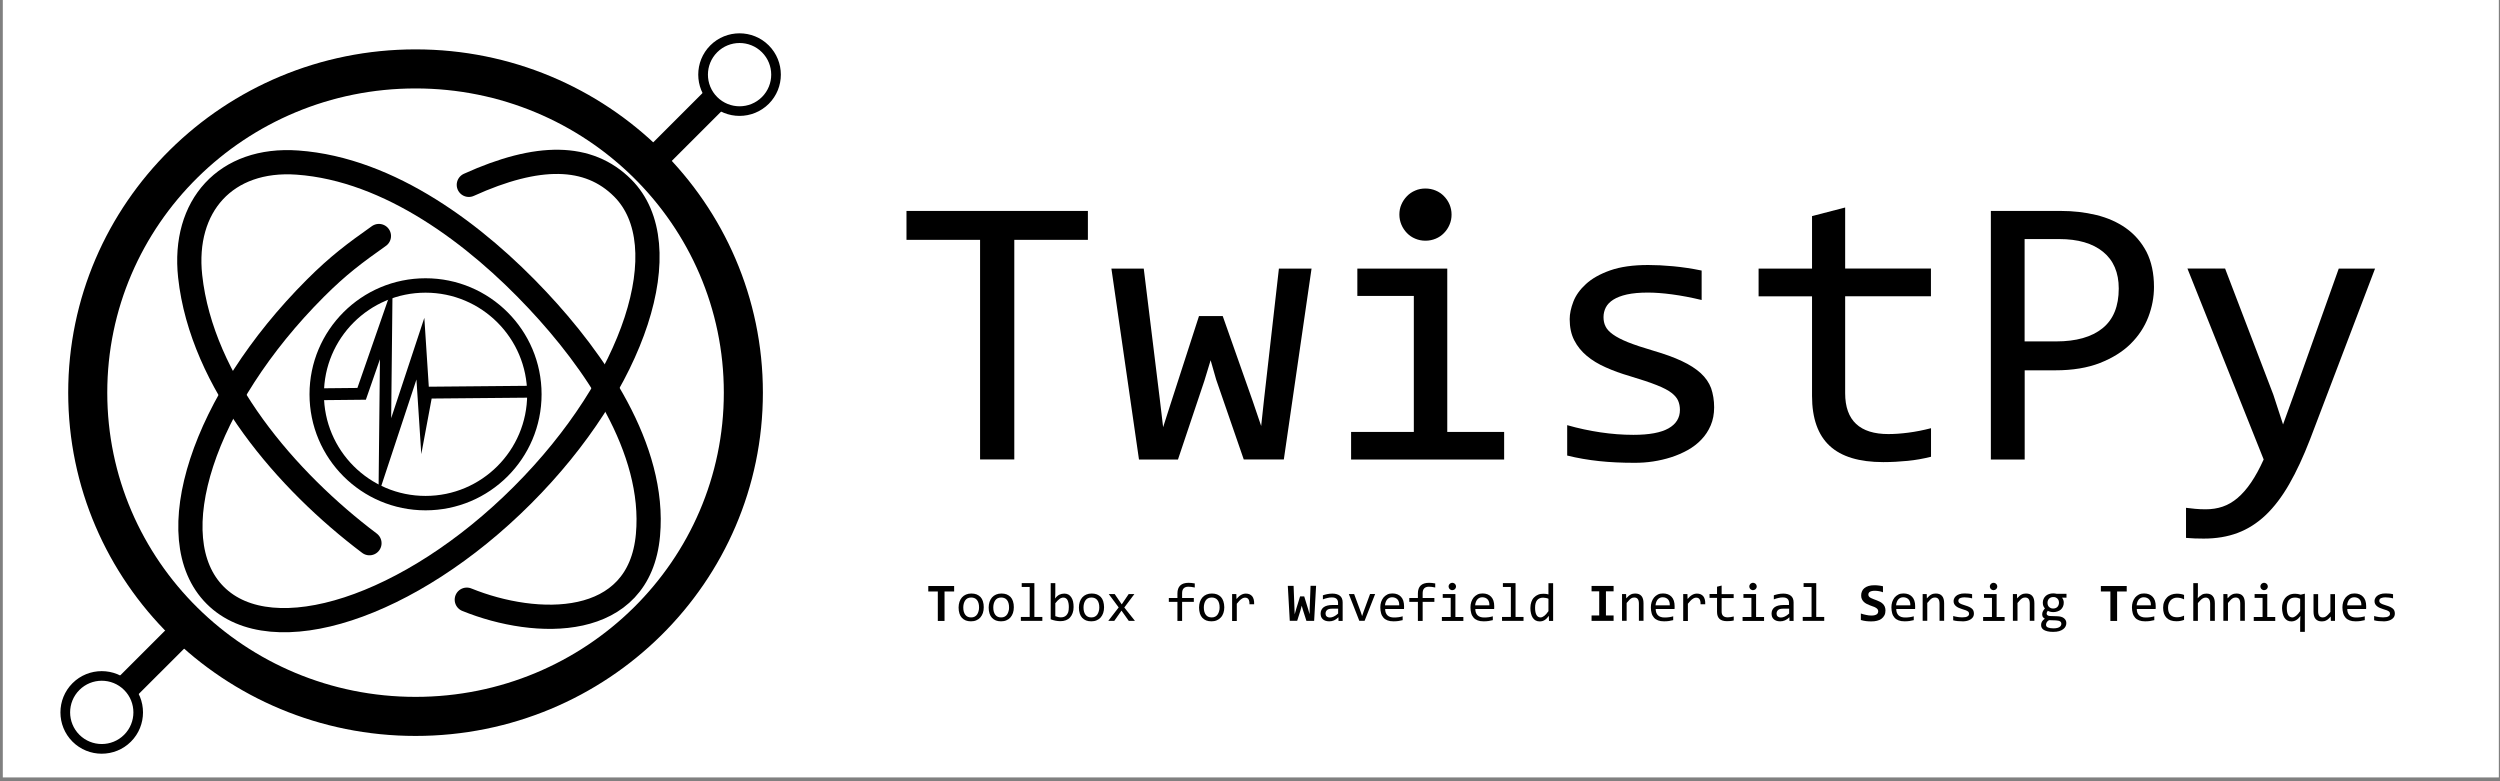 <?xml version="1.0" encoding="utf-8"?>
<!-- Generator: Adobe Illustrator 26.0.3, SVG Export Plug-In . SVG Version: 6.00 Build 0)  -->
<svg version="1.1" id="Layer_1" xmlns="http://www.w3.org/2000/svg" x="0px" y="0px"
     viewBox="0 0 320 100" style="enable-background:new 0 0 320 100;" xml:space="preserve">
<rect x="0" y="0" width="320" height="100" fill="#808080" stroke="none"/>
<style type="text/css">
	.st0{fill:#FFFFFF;}
	.st1{fill:none;stroke:#000000;stroke-width:5;stroke-miterlimit:10;}
	.st2{fill:none;stroke:#000000;stroke-width:3.1;stroke-linecap:round;stroke-miterlimit:10;}
	.st3{fill:none;stroke:#000000;stroke-width:3.357;stroke-linecap:round;stroke-miterlimit:10;}
	.st4{fill:none;stroke:#000000;stroke-width:1.845;stroke-miterlimit:10;}
	.st5{fill:none;stroke:#000000;stroke-width:1.518;stroke-miterlimit:10;}
</style>
    <rect x="0.36" y="-0.12" class="st0" width="319.49" height="99.63"/>
    <g>
	<path d="M139.25,30.7h-9.42v28.11h-4.38V30.7h-9.42V27h23.22V30.7z"/>
        <path d="M167.88,34.37l-3.55,24.44h-5.13l-3.53-10.22l-0.71-2.48l-0.8,2.63l-3.38,10.08h-4.99l-3.53-24.44h4.14l2.04,16.6l0.44,3.7
		l1.04-3.24l3.55-10.98h3.04l3.82,10.83l1.1,3.24l0.37-3.43l1.9-16.72H167.88z"/>
        <path d="M180.97,37.88h-7.23v-3.5h11.51v20.91h7.28v3.53h-19.59v-3.53h8.03V37.88z M182.46,24.13c0.47,0,0.91,0.09,1.31,0.26
		c0.41,0.17,0.76,0.41,1.06,0.72c0.3,0.31,0.54,0.66,0.71,1.06c0.17,0.4,0.26,0.83,0.26,1.3c0,0.45-0.08,0.88-0.26,1.29
		c-0.17,0.41-0.41,0.76-0.71,1.07c-0.3,0.31-0.65,0.55-1.06,0.72c-0.41,0.17-0.84,0.26-1.31,0.26s-0.91-0.09-1.31-0.26
		c-0.41-0.17-0.76-0.41-1.06-0.72c-0.3-0.31-0.54-0.67-0.71-1.07c-0.17-0.41-0.26-0.84-0.26-1.29c0-0.47,0.08-0.9,0.26-1.3
		c0.17-0.4,0.41-0.75,0.71-1.06c0.3-0.31,0.65-0.55,1.06-0.72C181.55,24.21,181.99,24.13,182.46,24.13z"/>
        <path d="M219.41,52.14c0,0.86-0.15,1.63-0.44,2.31c-0.29,0.68-0.69,1.29-1.19,1.81c-0.5,0.53-1.09,0.98-1.75,1.35
		c-0.67,0.37-1.38,0.68-2.13,0.92c-0.75,0.24-1.53,0.42-2.32,0.54s-1.57,0.17-2.34,0.17c-1.65,0-3.18-0.07-4.56-0.22
		c-1.39-0.15-2.75-0.38-4.08-0.71v-3.89c1.43,0.41,2.85,0.71,4.26,0.92s2.82,0.32,4.21,0.32c2.03,0,3.53-0.28,4.5-0.83
		c0.97-0.55,1.46-1.34,1.46-2.36c0-0.44-0.08-0.83-0.23-1.18c-0.15-0.35-0.43-0.68-0.84-1c-0.41-0.32-1.03-0.65-1.89-0.99
		c-0.85-0.34-2.02-0.73-3.49-1.17c-1.1-0.32-2.12-0.69-3.05-1.11c-0.93-0.41-1.74-0.9-2.42-1.47c-0.68-0.57-1.22-1.23-1.61-2
		c-0.39-0.76-0.58-1.66-0.58-2.7c0-0.68,0.16-1.43,0.47-2.24s0.86-1.57,1.62-2.26c0.76-0.7,1.79-1.28,3.09-1.74s2.92-0.69,4.87-0.69
		c0.96,0,2.02,0.05,3.19,0.16c1.17,0.11,2.39,0.29,3.65,0.55v3.77c-1.33-0.32-2.59-0.56-3.79-0.72s-2.23-0.23-3.1-0.23
		c-1.05,0-1.94,0.08-2.67,0.24c-0.72,0.16-1.31,0.39-1.75,0.67s-0.77,0.62-0.96,1s-0.29,0.79-0.29,1.23c0,0.44,0.08,0.84,0.26,1.19
		c0.17,0.36,0.49,0.7,0.95,1.03c0.46,0.33,1.11,0.67,1.93,1c0.83,0.33,1.91,0.69,3.24,1.08c1.44,0.42,2.66,0.86,3.65,1.33
		c0.99,0.46,1.79,0.98,2.41,1.54c0.62,0.57,1.06,1.21,1.33,1.92C219.27,50.42,219.41,51.23,219.41,52.14z"/>
        <path d="M247.15,58.47c-0.96,0.24-1.95,0.42-2.97,0.52s-2.06,0.16-3.12,0.16c-3.07,0-5.36-0.69-6.86-2.08s-2.26-3.52-2.26-6.39
		V37.93h-6.84v-3.55h6.84v-6.72l4.24-1.1v7.81h10.98v3.55h-10.98v12.41c0,1.75,0.47,3.06,1.4,3.93c0.93,0.87,2.31,1.3,4.13,1.3
		c0.78,0,1.63-0.06,2.56-0.18s1.89-0.31,2.9-0.57V58.47z"/>
        <path d="M275.71,36.73c0,1.3-0.24,2.58-0.73,3.86c-0.49,1.27-1.24,2.41-2.26,3.42c-1.02,1.01-2.33,1.82-3.92,2.45
		c-1.59,0.62-3.49,0.94-5.7,0.94h-3.94v11.42h-4.33V27h8.96c1.57,0,3.08,0.17,4.53,0.52c1.44,0.35,2.71,0.91,3.81,1.69
		c1.1,0.78,1.97,1.79,2.62,3.02C275.38,33.47,275.71,34.97,275.71,36.73z M271.2,36.93c0-2.04-0.67-3.61-2.01-4.7
		c-1.34-1.09-3.21-1.63-5.61-1.63h-4.43v13.1h4.04c2.56,0,4.54-0.56,5.93-1.68C270.51,40.9,271.2,39.2,271.2,36.93z"/>
        <path d="M304.01,34.37l-8.32,21.86c-0.86,2.22-1.75,4.14-2.67,5.74s-1.92,2.92-3.01,3.96c-1.09,1.03-2.28,1.79-3.58,2.28
		c-1.3,0.49-2.75,0.73-4.36,0.73c-0.42,0-0.8-0.01-1.14-0.02c-0.34-0.02-0.71-0.04-1.12-0.07v-3.85c0.36,0.05,0.75,0.09,1.17,0.13
		c0.42,0.04,0.87,0.06,1.34,0.06c0.78,0,1.5-0.11,2.18-0.34c0.67-0.23,1.31-0.6,1.91-1.11c0.6-0.51,1.18-1.17,1.73-1.98
		c0.55-0.81,1.09-1.79,1.61-2.95l-9.76-24.44h4.82l6.18,16.16l1.24,3.8l1.41-3.89l5.72-16.06H304.01z"/>
</g>
    <g>
	<ellipse class="st1" cx="53.19" cy="50.26" rx="41.96" ry="41.44"/>
        <path class="st2" d="M59.75,76.76c8.92,3.62,22.09,3.91,23.19-8.28c1.01-11.09-6.96-22.41-14.14-30.06
		c-7.79-8.31-18.88-16.76-30.72-17.61c-9.2-0.66-14.71,5.57-13.74,14.55C25.82,49,36.74,61.58,47.29,69.53"/>
        <path class="st2" d="M60.01,23.66c8.84-4.01,15.32-3.97,19.69,0.4c7.32,7.32,1.57,24.92-12.83,39.32S34.86,83.52,27.55,76.2
		c-7.32-7.32-1.57-24.92,12.83-39.32c2.93-2.93,5.04-4.49,8.12-6.67"/>
        <g>
		<g>
			<g>
				<g>
					<g>
						<line class="st3" x1="84.67" y1="19.54" x2="94.85" y2="9.36"/>
                        <g>
							<g>
								<path class="st0" d="M97.97,12.85c1.82-1.82,1.82-4.78,0-6.6c-1.82-1.82-4.78-1.82-6.6,0c-1.82,1.82-1.82,4.78,0,6.6
									S96.14,14.68,97.97,12.85z"/>
                                <path d="M98.4,13.29c-2.06,2.06-5.42,2.06-7.48,0s-2.06-5.42,0-7.48c2.06-2.06,5.42-2.06,7.48,0S100.47,11.23,98.4,13.29
									C96.34,15.35,100.47,11.23,98.4,13.29z M91.8,6.69c-1.58,1.58-1.58,4.15,0,5.73c1.58,1.58,4.15,1.58,5.73,0
									c1.58-1.58,1.58-4.15,0-5.73C95.95,5.11,93.38,5.11,91.8,6.69C90.22,8.27,93.38,5.11,91.8,6.69z"/>
							</g>
						</g>
					</g>
				</g>
			</g>
            <g>
				<g>
					<g>
						<line class="st3" x1="23.02" y1="81.2" x2="12.84" y2="91.37"/>
                        <g>
							<g>
								<path class="st0" d="M9.72,87.88c-1.82,1.82-1.82,4.78,0,6.6s4.78,1.82,6.6,0c1.82-1.82,1.82-4.78,0-6.6
									C14.5,86.06,11.55,86.06,9.72,87.88z"/>
                                <path d="M9.28,87.45c2.06-2.06,5.42-2.06,7.48,0c2.06,2.06,2.06,5.42,0,7.48c-2.06,2.06-5.42,2.06-7.48,0
									S7.22,89.51,9.28,87.45C11.35,85.38,7.22,89.51,9.28,87.45z M15.89,94.05c1.58-1.58,1.58-4.15,0-5.73s-4.15-1.58-5.73,0
									c-1.58,1.58-1.58,4.15,0,5.73S14.31,95.63,15.89,94.05C17.47,92.47,14.31,95.63,15.89,94.05z"/>
							</g>
						</g>
					</g>
				</g>
			</g>
		</g>
	</g>
        <g>
		<circle class="st4" cx="54.47" cy="50.47" r="13.93"/>
            <polyline class="st5" points="41.31,50.46 46.29,50.41 46.29,50.41 49.44,41.35 49.44,41.35 49.26,58.4 53.81,44.63 53.81,44.63
			54.29,52.03 54.62,50.26 67.85,50.14 		"/>
	</g>
</g>
    <g>
	<path d="M120.9,75.71v3.77h-0.86v-3.77h-1.22v-0.7h3.31v0.7H120.9z"/>
        <path d="M125.92,77.73c0,0.27-0.04,0.51-0.11,0.73c-0.08,0.22-0.18,0.41-0.32,0.57s-0.31,0.28-0.52,0.37s-0.43,0.13-0.69,0.13
		c-0.25,0-0.47-0.04-0.66-0.11c-0.19-0.08-0.36-0.19-0.5-0.34c-0.14-0.15-0.24-0.33-0.31-0.55c-0.07-0.22-0.11-0.47-0.11-0.76
		c0-0.27,0.04-0.51,0.11-0.73s0.18-0.41,0.32-0.57s0.31-0.28,0.52-0.37s0.43-0.13,0.69-0.13c0.25,0,0.47,0.04,0.66,0.11
		c0.19,0.08,0.36,0.19,0.5,0.33c0.14,0.15,0.24,0.33,0.31,0.55C125.89,77.2,125.92,77.45,125.92,77.73z M125.32,77.76
		c0-0.21-0.02-0.4-0.07-0.56c-0.05-0.16-0.11-0.29-0.2-0.4c-0.09-0.11-0.19-0.19-0.32-0.24c-0.12-0.05-0.26-0.08-0.42-0.08
		c-0.18,0-0.33,0.04-0.46,0.1c-0.13,0.07-0.23,0.16-0.31,0.28c-0.08,0.12-0.14,0.25-0.18,0.41c-0.04,0.15-0.06,0.31-0.06,0.48
		c0,0.21,0.02,0.4,0.07,0.56c0.05,0.16,0.11,0.29,0.2,0.4c0.09,0.11,0.19,0.19,0.31,0.24s0.26,0.08,0.42,0.08
		c0.18,0,0.33-0.03,0.46-0.1c0.13-0.07,0.23-0.16,0.31-0.28c0.08-0.12,0.14-0.25,0.18-0.4C125.3,78.09,125.32,77.93,125.32,77.76z"
        />
        <path d="M129.77,77.73c0,0.27-0.04,0.51-0.11,0.73c-0.08,0.22-0.18,0.41-0.32,0.57s-0.31,0.28-0.52,0.37s-0.43,0.13-0.69,0.13
		c-0.25,0-0.47-0.04-0.66-0.11c-0.19-0.08-0.36-0.19-0.5-0.34c-0.14-0.15-0.24-0.33-0.31-0.55c-0.07-0.22-0.11-0.47-0.11-0.76
		c0-0.27,0.04-0.51,0.11-0.73s0.18-0.41,0.32-0.57s0.31-0.28,0.52-0.37s0.43-0.13,0.69-0.13c0.25,0,0.47,0.04,0.66,0.11
		c0.19,0.08,0.36,0.19,0.5,0.33c0.14,0.15,0.24,0.33,0.31,0.55C129.74,77.2,129.77,77.45,129.77,77.73z M129.16,77.76
		c0-0.21-0.02-0.4-0.07-0.56c-0.05-0.16-0.11-0.29-0.2-0.4c-0.09-0.11-0.19-0.19-0.32-0.24c-0.12-0.05-0.26-0.08-0.42-0.08
		c-0.18,0-0.33,0.04-0.46,0.1c-0.13,0.07-0.23,0.16-0.31,0.28c-0.08,0.12-0.14,0.25-0.18,0.41c-0.04,0.15-0.06,0.31-0.06,0.48
		c0,0.21,0.02,0.4,0.07,0.56c0.05,0.16,0.11,0.29,0.2,0.4c0.09,0.11,0.19,0.19,0.31,0.24s0.26,0.08,0.42,0.08
		c0.18,0,0.33-0.03,0.46-0.1c0.13-0.07,0.23-0.16,0.31-0.28c0.08-0.12,0.14-0.25,0.18-0.4C129.15,78.09,129.16,77.93,129.16,77.76z"
        />
        <path d="M131.8,75.13h-1.02v-0.49h1.62v4.33h1.02v0.5h-2.75v-0.5h1.13V75.13z"/>
        <path d="M137.42,77.7c0,0.29-0.04,0.54-0.12,0.76c-0.08,0.22-0.19,0.42-0.33,0.57c-0.14,0.16-0.32,0.28-0.53,0.36
		s-0.44,0.12-0.7,0.12c-0.2,0-0.41-0.02-0.62-0.06c-0.21-0.04-0.42-0.1-0.63-0.18v-4.63h0.59v1.33l-0.03,0.64
		c0.17-0.23,0.35-0.39,0.55-0.49c0.19-0.09,0.4-0.14,0.63-0.14c0.2,0,0.37,0.04,0.52,0.12s0.27,0.2,0.37,0.35s0.18,0.33,0.23,0.54
		S137.42,77.44,137.42,77.7z M136.81,77.72c0-0.18-0.01-0.35-0.04-0.5c-0.03-0.15-0.07-0.28-0.12-0.39s-0.13-0.19-0.22-0.25
		s-0.19-0.09-0.32-0.09c-0.08,0-0.15,0.01-0.23,0.04c-0.08,0.02-0.16,0.06-0.24,0.12c-0.08,0.06-0.17,0.13-0.26,0.22
		c-0.09,0.09-0.19,0.21-0.3,0.34v1.66c0.12,0.05,0.23,0.08,0.36,0.11s0.24,0.04,0.35,0.04c0.14,0,0.27-0.02,0.39-0.06
		c0.12-0.04,0.23-0.12,0.33-0.22c0.09-0.1,0.17-0.24,0.23-0.4C136.78,78.18,136.81,77.97,136.81,77.72z"/>
        <path d="M141.32,77.73c0,0.27-0.04,0.51-0.11,0.73c-0.08,0.22-0.18,0.41-0.32,0.57s-0.31,0.28-0.52,0.37s-0.43,0.13-0.69,0.13
		c-0.25,0-0.47-0.04-0.66-0.11c-0.19-0.08-0.36-0.19-0.5-0.34c-0.14-0.15-0.24-0.33-0.31-0.55c-0.07-0.22-0.11-0.47-0.11-0.76
		c0-0.27,0.04-0.51,0.11-0.73s0.18-0.41,0.32-0.57s0.31-0.28,0.52-0.37s0.43-0.13,0.69-0.13c0.25,0,0.47,0.04,0.66,0.11
		c0.19,0.08,0.36,0.19,0.5,0.33c0.14,0.15,0.24,0.33,0.31,0.55C141.28,77.2,141.32,77.45,141.32,77.73z M140.71,77.76
		c0-0.21-0.02-0.4-0.07-0.56c-0.05-0.16-0.11-0.29-0.2-0.4c-0.09-0.11-0.19-0.19-0.32-0.24c-0.12-0.05-0.26-0.08-0.42-0.08
		c-0.18,0-0.33,0.04-0.46,0.1c-0.13,0.07-0.23,0.16-0.31,0.28c-0.08,0.12-0.14,0.25-0.18,0.41c-0.04,0.15-0.06,0.31-0.06,0.48
		c0,0.21,0.02,0.4,0.07,0.56c0.05,0.16,0.11,0.29,0.2,0.4c0.09,0.11,0.19,0.19,0.31,0.24s0.26,0.08,0.42,0.08
		c0.18,0,0.33-0.03,0.46-0.1c0.13-0.07,0.23-0.16,0.31-0.28c0.08-0.12,0.14-0.25,0.18-0.4C140.69,78.09,140.71,77.93,140.71,77.76z"
        />
        <path d="M145.27,79.47h-0.79l-0.93-1.31l-0.92,1.31h-0.77l1.33-1.72l-1.27-1.71h0.76l0.9,1.32l0.89-1.32h0.73l-1.29,1.72
		L145.27,79.47z"/>
        <path d="M152.92,75.2c-0.31-0.07-0.58-0.1-0.81-0.1c-0.54,0-0.8,0.28-0.8,0.84v0.6h1.5v0.5h-1.5v2.44h-0.6v-2.44h-1.1v-0.5h1.1
		v-0.57c0-0.91,0.48-1.37,1.43-1.37c0.24,0,0.5,0.03,0.79,0.08V75.2z"/>
        <path d="M156.71,77.73c0,0.27-0.04,0.51-0.11,0.73c-0.08,0.22-0.18,0.41-0.33,0.57c-0.14,0.16-0.31,0.28-0.52,0.37
		s-0.43,0.13-0.69,0.13c-0.25,0-0.47-0.04-0.66-0.11c-0.19-0.08-0.36-0.19-0.5-0.34c-0.14-0.15-0.24-0.33-0.31-0.55
		c-0.07-0.22-0.11-0.47-0.11-0.76c0-0.27,0.04-0.51,0.11-0.73s0.18-0.41,0.32-0.57s0.31-0.28,0.52-0.37s0.43-0.13,0.69-0.13
		c0.25,0,0.47,0.04,0.66,0.11c0.19,0.08,0.36,0.19,0.5,0.33c0.13,0.15,0.24,0.33,0.31,0.55S156.71,77.45,156.71,77.73z
		 M156.11,77.76c0-0.21-0.02-0.4-0.07-0.56s-0.11-0.29-0.2-0.4c-0.09-0.11-0.19-0.19-0.32-0.24c-0.12-0.05-0.26-0.08-0.42-0.08
		c-0.18,0-0.33,0.04-0.46,0.1c-0.13,0.07-0.23,0.16-0.31,0.28c-0.08,0.12-0.14,0.25-0.18,0.41c-0.04,0.15-0.06,0.31-0.06,0.48
		c0,0.21,0.02,0.4,0.07,0.56c0.05,0.16,0.11,0.29,0.2,0.4c0.09,0.11,0.19,0.19,0.31,0.24s0.26,0.08,0.42,0.08
		c0.18,0,0.33-0.03,0.46-0.1c0.13-0.07,0.23-0.16,0.31-0.28c0.08-0.12,0.14-0.25,0.18-0.4C156.09,78.09,156.11,77.93,156.11,77.76z"
        />
        <path d="M157.71,76.04h0.54l0.02,0.63c0.2-0.24,0.4-0.42,0.6-0.53s0.4-0.16,0.6-0.16c0.36,0,0.62,0.12,0.81,0.34
		c0.18,0.23,0.27,0.57,0.25,1.03h-0.6c0.01-0.3-0.04-0.52-0.13-0.65s-0.23-0.2-0.42-0.2c-0.08,0-0.16,0.01-0.24,0.04
		s-0.16,0.07-0.25,0.14c-0.09,0.06-0.18,0.14-0.27,0.24c-0.1,0.1-0.2,0.22-0.31,0.36v2.21h-0.6V76.04z"/>
        <path d="M168.21,79.47h-0.99l-0.44-1.38l-0.16-0.56l-0.15,0.57l-0.43,1.36h-0.95l-0.25-4.47h0.74l0.11,2.86l0.03,0.78l0.2-0.7
		l0.49-1.59h0.53l0.52,1.69l0.17,0.59l0.01-0.7l0.11-2.94h0.71L168.21,79.47z"/>
        <path d="M171.33,79.47l-0.01-0.46c-0.19,0.18-0.38,0.32-0.57,0.4s-0.4,0.12-0.61,0.12c-0.2,0-0.36-0.03-0.5-0.08
		s-0.25-0.12-0.34-0.21s-0.16-0.19-0.2-0.31c-0.04-0.12-0.06-0.25-0.06-0.39c0-0.34,0.13-0.61,0.38-0.81
		c0.26-0.19,0.64-0.29,1.14-0.29h0.71v-0.3c0-0.2-0.07-0.37-0.19-0.49c-0.13-0.12-0.33-0.18-0.6-0.18c-0.19,0-0.38,0.02-0.57,0.07
		c-0.19,0.04-0.38,0.1-0.58,0.18V76.2c0.07-0.03,0.16-0.05,0.25-0.08c0.09-0.03,0.19-0.05,0.29-0.07s0.21-0.04,0.32-0.05
		s0.22-0.02,0.34-0.02c0.21,0,0.39,0.02,0.56,0.07c0.17,0.05,0.31,0.12,0.42,0.21c0.12,0.09,0.2,0.21,0.26,0.35s0.09,0.31,0.09,0.5
		v2.37H171.33z M171.26,77.91h-0.75c-0.15,0-0.28,0.02-0.38,0.04c-0.11,0.03-0.2,0.07-0.26,0.13s-0.12,0.12-0.15,0.2
		s-0.05,0.16-0.05,0.26c0,0.07,0.01,0.13,0.03,0.19s0.05,0.11,0.1,0.16c0.05,0.05,0.11,0.08,0.18,0.11
		c0.07,0.03,0.16,0.04,0.27,0.04c0.14,0,0.29-0.04,0.47-0.12s0.36-0.21,0.56-0.39V77.91z"/>
        <path d="M172.65,76.04h0.68l0.84,2.27l0.18,0.55l0.19-0.57l0.83-2.26h0.65l-1.35,3.43h-0.68L172.65,76.04z"/>
        <path d="M179.72,77.58c0,0.08,0,0.15,0,0.21c0,0.06,0,0.11-0.01,0.16h-2.41c0,0.35,0.1,0.62,0.29,0.81
		c0.2,0.19,0.48,0.28,0.85,0.28c0.1,0,0.2,0,0.3-0.01c0.1-0.01,0.2-0.02,0.29-0.03s0.18-0.03,0.27-0.05
		c0.08-0.02,0.16-0.04,0.24-0.06v0.49c-0.16,0.04-0.34,0.08-0.55,0.11s-0.42,0.04-0.63,0.04c-0.29,0-0.55-0.04-0.76-0.12
		c-0.21-0.08-0.39-0.2-0.52-0.35s-0.24-0.34-0.3-0.56c-0.06-0.22-0.1-0.47-0.1-0.75c0-0.24,0.03-0.47,0.1-0.69
		c0.07-0.21,0.17-0.4,0.3-0.57c0.13-0.16,0.3-0.29,0.49-0.39s0.41-0.14,0.66-0.14c0.24,0,0.45,0.04,0.63,0.11
		c0.19,0.08,0.34,0.18,0.47,0.32c0.13,0.14,0.22,0.3,0.29,0.5C179.68,77.11,179.72,77.33,179.72,77.58z M179.1,77.49
		c0.01-0.15-0.01-0.29-0.04-0.42c-0.04-0.13-0.09-0.24-0.17-0.33s-0.17-0.16-0.29-0.21c-0.11-0.05-0.25-0.08-0.4-0.08
		c-0.13,0-0.25,0.02-0.36,0.07c-0.11,0.05-0.2,0.12-0.28,0.21c-0.08,0.09-0.14,0.2-0.19,0.33c-0.05,0.13-0.08,0.27-0.09,0.42H179.1z
		"/>
        <path d="M183.71,75.2c-0.31-0.07-0.58-0.1-0.81-0.1c-0.54,0-0.8,0.28-0.8,0.84v0.6h1.5v0.5h-1.5v2.44h-0.61v-2.44h-1.1v-0.5h1.1
		v-0.57c0-0.91,0.48-1.37,1.43-1.37c0.24,0,0.5,0.03,0.79,0.08V75.2z"/>
        <path d="M185.68,76.53h-1.01v-0.49h1.62v2.94h1.02v0.5h-2.75v-0.5h1.13V76.53z M185.89,74.6c0.07,0,0.13,0.01,0.19,0.04
		c0.06,0.02,0.11,0.06,0.15,0.1c0.04,0.04,0.08,0.09,0.1,0.15c0.02,0.06,0.04,0.12,0.04,0.18c0,0.06-0.01,0.12-0.04,0.18
		c-0.02,0.06-0.06,0.11-0.1,0.15c-0.04,0.04-0.09,0.08-0.15,0.1c-0.06,0.02-0.12,0.04-0.19,0.04c-0.07,0-0.13-0.01-0.18-0.04
		c-0.06-0.02-0.11-0.06-0.15-0.1c-0.04-0.04-0.08-0.09-0.1-0.15c-0.02-0.06-0.04-0.12-0.04-0.18c0-0.07,0.01-0.13,0.04-0.18
		c0.02-0.06,0.06-0.11,0.1-0.15c0.04-0.04,0.09-0.08,0.15-0.1C185.77,74.61,185.83,74.6,185.89,74.6z"/>
        <path d="M191.26,77.58c0,0.08,0,0.15,0,0.21c0,0.06,0,0.11-0.01,0.16h-2.41c0,0.35,0.1,0.62,0.29,0.81
		c0.2,0.19,0.48,0.28,0.85,0.28c0.1,0,0.2,0,0.3-0.01c0.1-0.01,0.2-0.02,0.29-0.03s0.18-0.03,0.27-0.05
		c0.08-0.02,0.16-0.04,0.24-0.06v0.49c-0.16,0.04-0.34,0.08-0.55,0.11s-0.42,0.04-0.63,0.04c-0.29,0-0.55-0.04-0.76-0.12
		c-0.21-0.08-0.39-0.2-0.52-0.35s-0.24-0.34-0.3-0.56c-0.06-0.22-0.1-0.47-0.1-0.75c0-0.24,0.03-0.47,0.1-0.69
		c0.07-0.21,0.17-0.4,0.3-0.57c0.13-0.16,0.3-0.29,0.49-0.39s0.41-0.14,0.66-0.14c0.24,0,0.45,0.04,0.63,0.11
		c0.19,0.08,0.34,0.18,0.47,0.32c0.13,0.14,0.22,0.3,0.29,0.5C191.23,77.11,191.26,77.33,191.26,77.58z M190.64,77.49
		c0.01-0.15-0.01-0.29-0.04-0.42c-0.04-0.13-0.09-0.24-0.17-0.33s-0.17-0.16-0.29-0.21c-0.11-0.05-0.25-0.08-0.4-0.08
		c-0.13,0-0.25,0.02-0.36,0.07c-0.11,0.05-0.2,0.12-0.28,0.21c-0.08,0.09-0.14,0.2-0.19,0.33c-0.05,0.13-0.08,0.27-0.09,0.42H190.64
		z"/>
        <path d="M193.38,75.13h-1.01v-0.49h1.62v4.33h1.02v0.5h-2.75v-0.5h1.13V75.13z"/>
        <path d="M195.89,77.83c0-0.29,0.04-0.55,0.12-0.78s0.19-0.42,0.34-0.57c0.15-0.16,0.32-0.27,0.53-0.36s0.44-0.12,0.69-0.12
		c0.11,0,0.22,0.01,0.32,0.02c0.11,0.01,0.21,0.04,0.31,0.07v-1.44h0.6v4.83h-0.53l-0.02-0.65c-0.17,0.24-0.35,0.42-0.54,0.54
		c-0.19,0.12-0.4,0.17-0.63,0.17c-0.2,0-0.37-0.04-0.52-0.12s-0.27-0.2-0.37-0.35c-0.1-0.15-0.17-0.33-0.22-0.54
		C195.91,78.32,195.89,78.08,195.89,77.83z M196.49,77.79c0,0.42,0.06,0.72,0.18,0.93s0.29,0.31,0.52,0.31
		c0.15,0,0.31-0.07,0.48-0.2c0.17-0.13,0.34-0.33,0.53-0.6v-1.59c-0.1-0.05-0.21-0.08-0.33-0.1c-0.12-0.02-0.24-0.04-0.35-0.04
		c-0.32,0-0.58,0.1-0.76,0.31C196.58,77.02,196.49,77.34,196.49,77.79z"/>
        <path d="M203.72,75.69v-0.69h2.82v0.69h-0.98v3.09h0.98v0.69h-2.82v-0.69h0.98v-3.09H203.72z"/>
        <path d="M207.61,76.04h0.53l0.02,0.55c0.1-0.12,0.2-0.22,0.29-0.3c0.09-0.08,0.19-0.14,0.28-0.19s0.18-0.08,0.28-0.1
		s0.19-0.03,0.29-0.03c0.35,0,0.62,0.1,0.8,0.31c0.18,0.21,0.27,0.52,0.27,0.94v2.24h-0.59v-2.19c0-0.27-0.05-0.47-0.15-0.6
		c-0.1-0.13-0.25-0.19-0.45-0.19c-0.07,0-0.14,0.01-0.21,0.03s-0.14,0.06-0.22,0.11s-0.16,0.13-0.24,0.22s-0.19,0.21-0.3,0.34v2.28
		h-0.59V76.04z"/>
        <path d="M214.35,77.58c0,0.08,0,0.15,0,0.21c0,0.06,0,0.11-0.01,0.16h-2.41c0,0.35,0.1,0.62,0.29,0.81
		c0.2,0.19,0.48,0.28,0.85,0.28c0.1,0,0.2,0,0.3-0.01c0.1-0.01,0.2-0.02,0.29-0.03s0.18-0.03,0.27-0.05
		c0.08-0.02,0.16-0.04,0.24-0.06v0.49c-0.16,0.04-0.34,0.08-0.55,0.11s-0.42,0.04-0.63,0.04c-0.29,0-0.55-0.04-0.76-0.12
		c-0.21-0.08-0.39-0.2-0.52-0.35s-0.24-0.34-0.3-0.56c-0.06-0.22-0.1-0.47-0.1-0.75c0-0.24,0.03-0.47,0.1-0.69
		c0.07-0.21,0.17-0.4,0.3-0.57c0.13-0.16,0.3-0.29,0.49-0.39s0.41-0.14,0.66-0.14c0.24,0,0.45,0.04,0.63,0.11
		c0.19,0.08,0.34,0.18,0.47,0.32c0.13,0.14,0.22,0.3,0.29,0.5C214.32,77.11,214.35,77.33,214.35,77.58z M213.73,77.49
		c0.01-0.15-0.01-0.29-0.04-0.42c-0.04-0.13-0.09-0.24-0.17-0.33s-0.17-0.16-0.29-0.21c-0.11-0.05-0.25-0.08-0.4-0.08
		c-0.13,0-0.25,0.02-0.36,0.07c-0.11,0.05-0.2,0.12-0.28,0.21c-0.08,0.09-0.14,0.2-0.19,0.33c-0.05,0.13-0.08,0.27-0.09,0.42H213.73
		z"/>
        <path d="M215.45,76.04h0.54l0.02,0.63c0.2-0.24,0.4-0.42,0.6-0.53s0.4-0.16,0.6-0.16c0.36,0,0.62,0.12,0.81,0.34
		c0.18,0.23,0.27,0.57,0.25,1.03h-0.6c0.01-0.3-0.04-0.52-0.13-0.65s-0.23-0.2-0.42-0.2c-0.08,0-0.16,0.01-0.24,0.04
		s-0.16,0.07-0.25,0.14c-0.09,0.06-0.18,0.14-0.27,0.24c-0.1,0.1-0.2,0.22-0.31,0.36v2.21h-0.6V76.04z"/>
        <path d="M221.92,79.42c-0.13,0.03-0.27,0.06-0.42,0.07c-0.14,0.01-0.29,0.02-0.44,0.02c-0.43,0-0.75-0.1-0.96-0.29
		c-0.21-0.2-0.32-0.49-0.32-0.9v-1.79h-0.96v-0.5h0.96V75.1l0.59-0.15v1.1h1.54v0.5h-1.54v1.74c0,0.25,0.07,0.43,0.2,0.55
		s0.32,0.18,0.58,0.18c0.11,0,0.23-0.01,0.36-0.03c0.13-0.02,0.27-0.04,0.41-0.08V79.42z"/>
        <path d="M224.17,76.53h-1.01v-0.49h1.62v2.94h1.02v0.5h-2.75v-0.5h1.13V76.53z M224.38,74.6c0.07,0,0.13,0.01,0.19,0.04
		c0.06,0.02,0.11,0.06,0.15,0.1c0.04,0.04,0.08,0.09,0.1,0.15c0.02,0.06,0.04,0.12,0.04,0.18c0,0.06-0.01,0.12-0.04,0.18
		c-0.02,0.06-0.06,0.11-0.1,0.15c-0.04,0.04-0.09,0.08-0.15,0.1c-0.06,0.02-0.12,0.04-0.19,0.04c-0.07,0-0.13-0.01-0.18-0.04
		c-0.06-0.02-0.11-0.06-0.15-0.1c-0.04-0.04-0.08-0.09-0.1-0.15c-0.02-0.06-0.04-0.12-0.04-0.18c0-0.07,0.01-0.13,0.04-0.18
		c0.02-0.06,0.06-0.11,0.1-0.15c0.04-0.04,0.09-0.08,0.15-0.1C224.25,74.61,224.31,74.6,224.38,74.6z"/>
        <path d="M229.05,79.47l-0.01-0.46c-0.19,0.18-0.38,0.32-0.57,0.4s-0.4,0.12-0.61,0.12c-0.2,0-0.36-0.03-0.5-0.08
		s-0.25-0.12-0.34-0.21s-0.16-0.19-0.2-0.31c-0.04-0.12-0.06-0.25-0.06-0.39c0-0.34,0.13-0.61,0.38-0.81
		c0.26-0.19,0.64-0.29,1.14-0.29h0.71v-0.3c0-0.2-0.07-0.37-0.19-0.49c-0.13-0.12-0.33-0.18-0.6-0.18c-0.19,0-0.38,0.02-0.57,0.07
		c-0.19,0.04-0.38,0.1-0.58,0.18V76.2c0.07-0.03,0.16-0.05,0.25-0.08c0.09-0.03,0.19-0.05,0.29-0.07s0.21-0.04,0.32-0.05
		s0.22-0.02,0.34-0.02c0.21,0,0.39,0.02,0.56,0.07c0.17,0.05,0.31,0.12,0.42,0.21c0.12,0.09,0.2,0.21,0.26,0.35s0.09,0.31,0.09,0.5
		v2.37H229.05z M228.99,77.91h-0.75c-0.15,0-0.28,0.02-0.38,0.04c-0.11,0.03-0.2,0.07-0.26,0.13s-0.12,0.12-0.15,0.2
		s-0.05,0.16-0.05,0.26c0,0.07,0.01,0.13,0.03,0.19s0.05,0.11,0.1,0.16c0.05,0.05,0.11,0.08,0.18,0.11
		c0.07,0.03,0.16,0.04,0.27,0.04c0.14,0,0.29-0.04,0.47-0.12s0.36-0.21,0.56-0.39V77.91z"/>
        <path d="M231.87,75.13h-1.01v-0.49h1.62v4.33h1.02v0.5h-2.75v-0.5h1.13V75.13z"/>
        <path d="M241.34,78.12c0,0.24-0.04,0.46-0.13,0.63c-0.09,0.18-0.22,0.33-0.38,0.45s-0.35,0.21-0.58,0.26
		c-0.22,0.06-0.47,0.08-0.73,0.08c-0.23,0-0.46-0.01-0.68-0.04s-0.44-0.07-0.65-0.14v-0.83c0.1,0.04,0.21,0.07,0.33,0.1
		s0.23,0.06,0.34,0.08c0.12,0.02,0.23,0.04,0.34,0.06c0.11,0.01,0.22,0.02,0.33,0.02c0.16,0,0.29-0.01,0.41-0.04
		c0.11-0.03,0.2-0.07,0.27-0.11c0.07-0.05,0.12-0.1,0.15-0.17s0.05-0.14,0.05-0.22c0-0.11-0.03-0.2-0.09-0.28s-0.15-0.14-0.25-0.2
		s-0.22-0.11-0.35-0.15c-0.13-0.04-0.26-0.09-0.4-0.15s-0.27-0.11-0.4-0.18s-0.25-0.15-0.35-0.25c-0.1-0.1-0.18-0.21-0.25-0.35
		s-0.09-0.3-0.09-0.49c0-0.18,0.03-0.34,0.1-0.5c0.06-0.16,0.16-0.29,0.3-0.41s0.31-0.21,0.53-0.28c0.21-0.07,0.47-0.1,0.78-0.1
		c0.09,0,0.18,0,0.28,0.01s0.19,0.02,0.29,0.03s0.19,0.03,0.27,0.04c0.09,0.02,0.17,0.03,0.24,0.05v0.77
		c-0.07-0.03-0.15-0.05-0.24-0.08c-0.09-0.02-0.18-0.04-0.27-0.06c-0.09-0.02-0.18-0.03-0.28-0.04s-0.18-0.01-0.27-0.01
		c-0.15,0-0.27,0.01-0.38,0.04c-0.1,0.02-0.19,0.06-0.25,0.1s-0.11,0.09-0.14,0.16c-0.03,0.06-0.04,0.13-0.04,0.21
		c0,0.09,0.03,0.17,0.09,0.24s0.15,0.13,0.25,0.18s0.22,0.1,0.35,0.15s0.27,0.1,0.4,0.15s0.27,0.11,0.4,0.18s0.25,0.15,0.35,0.25
		c0.1,0.1,0.19,0.21,0.25,0.35C241.3,77.78,241.34,77.94,241.34,78.12z"/>
        <path d="M245.14,77.58c0,0.08,0,0.15,0,0.21c0,0.06,0,0.11-0.01,0.16h-2.41c0,0.35,0.1,0.62,0.29,0.81
		c0.2,0.19,0.48,0.28,0.85,0.28c0.1,0,0.2,0,0.3-0.01c0.1-0.01,0.2-0.02,0.29-0.03s0.18-0.03,0.27-0.05
		c0.08-0.02,0.16-0.04,0.24-0.06v0.49c-0.16,0.04-0.34,0.08-0.55,0.11s-0.42,0.04-0.63,0.04c-0.29,0-0.55-0.04-0.76-0.12
		c-0.21-0.08-0.39-0.2-0.52-0.35s-0.24-0.34-0.3-0.56c-0.06-0.22-0.1-0.47-0.1-0.75c0-0.24,0.03-0.47,0.1-0.69
		c0.07-0.21,0.17-0.4,0.3-0.57c0.13-0.16,0.3-0.29,0.49-0.39s0.41-0.14,0.66-0.14c0.24,0,0.45,0.04,0.63,0.11
		c0.19,0.08,0.34,0.18,0.47,0.32c0.13,0.14,0.22,0.3,0.29,0.5C245.11,77.11,245.14,77.33,245.14,77.58z M244.52,77.49
		c0.01-0.15-0.01-0.29-0.04-0.42c-0.04-0.13-0.09-0.24-0.17-0.33s-0.17-0.16-0.29-0.21c-0.11-0.05-0.25-0.08-0.4-0.08
		c-0.13,0-0.25,0.02-0.36,0.07c-0.11,0.05-0.2,0.12-0.28,0.21c-0.08,0.09-0.14,0.2-0.19,0.33c-0.05,0.13-0.08,0.27-0.09,0.42H244.52
		z"/>
        <path d="M246.09,76.04h0.53l0.02,0.55c0.1-0.12,0.2-0.22,0.29-0.3c0.09-0.08,0.19-0.14,0.28-0.19s0.18-0.08,0.28-0.1
		s0.19-0.03,0.29-0.03c0.35,0,0.62,0.1,0.8,0.31c0.18,0.21,0.27,0.52,0.27,0.94v2.24h-0.59v-2.19c0-0.27-0.05-0.47-0.15-0.6
		c-0.1-0.13-0.25-0.19-0.45-0.19c-0.07,0-0.14,0.01-0.21,0.03s-0.14,0.06-0.22,0.11s-0.16,0.13-0.24,0.22s-0.19,0.21-0.3,0.34v2.28
		h-0.59V76.04z"/>
        <path d="M252.66,78.54c0,0.12-0.02,0.23-0.06,0.33s-0.1,0.18-0.17,0.25s-0.15,0.14-0.25,0.19c-0.09,0.05-0.19,0.1-0.3,0.13
		c-0.11,0.03-0.21,0.06-0.33,0.07c-0.11,0.02-0.22,0.02-0.33,0.02c-0.23,0-0.45-0.01-0.64-0.03c-0.19-0.02-0.39-0.05-0.57-0.1v-0.55
		c0.2,0.06,0.4,0.1,0.6,0.13c0.2,0.03,0.39,0.04,0.59,0.04c0.29,0,0.5-0.04,0.63-0.12c0.14-0.08,0.21-0.19,0.21-0.33
		c0-0.06-0.01-0.12-0.03-0.17s-0.06-0.1-0.12-0.14c-0.06-0.04-0.14-0.09-0.26-0.14c-0.12-0.05-0.28-0.1-0.49-0.16
		c-0.16-0.05-0.3-0.1-0.43-0.16c-0.13-0.06-0.24-0.13-0.34-0.21s-0.17-0.17-0.23-0.28s-0.08-0.23-0.08-0.38
		c0-0.1,0.02-0.2,0.07-0.31c0.04-0.11,0.12-0.22,0.23-0.32c0.11-0.1,0.25-0.18,0.43-0.24c0.18-0.07,0.41-0.1,0.68-0.1
		c0.13,0,0.28,0.01,0.45,0.02s0.34,0.04,0.51,0.08v0.53c-0.19-0.05-0.36-0.08-0.53-0.1c-0.17-0.02-0.31-0.03-0.44-0.03
		c-0.15,0-0.27,0.01-0.37,0.04c-0.1,0.02-0.18,0.05-0.25,0.09s-0.11,0.09-0.13,0.14s-0.04,0.11-0.04,0.17s0.01,0.12,0.04,0.17
		c0.02,0.05,0.07,0.1,0.13,0.14c0.06,0.05,0.16,0.09,0.27,0.14s0.27,0.1,0.45,0.15c0.2,0.06,0.37,0.12,0.51,0.19
		c0.14,0.07,0.25,0.14,0.34,0.22c0.09,0.08,0.15,0.17,0.19,0.27C252.64,78.29,252.66,78.41,252.66,78.54z"/>
        <path d="M254.96,76.53h-1.01v-0.49h1.62v2.94h1.02v0.5h-2.75v-0.5h1.13V76.53z M255.17,74.6c0.07,0,0.13,0.01,0.19,0.04
		c0.06,0.02,0.11,0.06,0.15,0.1c0.04,0.04,0.08,0.09,0.1,0.15c0.02,0.06,0.04,0.12,0.04,0.18c0,0.06-0.01,0.12-0.04,0.18
		c-0.02,0.06-0.06,0.11-0.1,0.15c-0.04,0.04-0.09,0.08-0.15,0.1c-0.06,0.02-0.12,0.04-0.19,0.04c-0.07,0-0.13-0.01-0.18-0.04
		c-0.06-0.02-0.11-0.06-0.15-0.1c-0.04-0.04-0.08-0.09-0.1-0.15c-0.02-0.06-0.04-0.12-0.04-0.18c0-0.07,0.01-0.13,0.04-0.18
		c0.02-0.06,0.06-0.11,0.1-0.15c0.04-0.04,0.09-0.08,0.15-0.1C255.04,74.61,255.1,74.6,255.17,74.6z"/>
        <path d="M257.64,76.04h0.53l0.02,0.55c0.1-0.12,0.2-0.22,0.29-0.3c0.09-0.08,0.19-0.14,0.28-0.19s0.18-0.08,0.28-0.1
		s0.19-0.03,0.29-0.03c0.35,0,0.62,0.1,0.8,0.31c0.18,0.21,0.27,0.52,0.27,0.94v2.24h-0.59v-2.19c0-0.27-0.05-0.47-0.15-0.6
		c-0.1-0.13-0.25-0.19-0.45-0.19c-0.07,0-0.14,0.01-0.21,0.03s-0.14,0.06-0.22,0.11s-0.16,0.13-0.24,0.22s-0.19,0.21-0.3,0.34v2.28
		h-0.59V76.04z"/>
        <path d="M263.96,76.53c0.06,0.08,0.11,0.17,0.15,0.28c0.04,0.11,0.05,0.22,0.05,0.34c0,0.18-0.03,0.34-0.1,0.49
		c-0.06,0.15-0.16,0.27-0.27,0.38c-0.12,0.1-0.26,0.19-0.43,0.24c-0.17,0.06-0.35,0.09-0.54,0.09c-0.14,0-0.28-0.02-0.4-0.05
		c-0.12-0.03-0.22-0.07-0.3-0.12c-0.04,0.06-0.08,0.12-0.11,0.18s-0.04,0.12-0.04,0.19c0,0.09,0.04,0.16,0.12,0.21
		c0.08,0.06,0.19,0.09,0.33,0.09l0.9,0.03c0.17,0,0.33,0.03,0.47,0.06c0.14,0.04,0.27,0.09,0.37,0.17s0.18,0.16,0.24,0.27
		c0.06,0.11,0.09,0.23,0.09,0.37c0,0.15-0.03,0.3-0.1,0.43c-0.07,0.14-0.17,0.26-0.31,0.36s-0.31,0.19-0.52,0.25
		c-0.21,0.06-0.46,0.09-0.76,0.09c-0.28,0-0.51-0.02-0.71-0.07c-0.19-0.04-0.35-0.11-0.48-0.18c-0.12-0.08-0.22-0.17-0.27-0.28
		c-0.06-0.11-0.08-0.23-0.08-0.36c0-0.17,0.04-0.31,0.12-0.44s0.2-0.25,0.36-0.36c-0.06-0.03-0.11-0.06-0.15-0.1
		s-0.08-0.09-0.11-0.13s-0.05-0.1-0.06-0.16s-0.02-0.11-0.02-0.16c0-0.15,0.03-0.28,0.1-0.41s0.15-0.24,0.25-0.35
		c-0.04-0.05-0.08-0.1-0.11-0.15s-0.06-0.1-0.09-0.16c-0.02-0.06-0.04-0.12-0.05-0.19s-0.02-0.14-0.02-0.23
		c0-0.18,0.03-0.34,0.1-0.49c0.06-0.15,0.16-0.27,0.27-0.38c0.12-0.1,0.26-0.19,0.42-0.24c0.17-0.06,0.35-0.09,0.55-0.09
		c0.08,0,0.17,0.01,0.24,0.02c0.08,0.01,0.15,0.03,0.21,0.04h1.24v0.49H263.96z M261.89,79.97c0,0.16,0.08,0.28,0.25,0.35
		c0.17,0.07,0.4,0.11,0.7,0.11c0.19,0,0.35-0.02,0.48-0.05s0.23-0.08,0.31-0.13c0.08-0.06,0.14-0.12,0.17-0.19
		c0.04-0.07,0.05-0.15,0.05-0.22c0-0.14-0.06-0.24-0.17-0.31s-0.29-0.1-0.52-0.12l-0.89-0.03c-0.08,0.05-0.14,0.1-0.19,0.15
		s-0.09,0.1-0.11,0.15s-0.05,0.1-0.06,0.15S261.89,79.92,261.89,79.97z M262.08,77.16c0,0.11,0.02,0.21,0.05,0.3
		s0.09,0.17,0.15,0.23c0.07,0.06,0.14,0.11,0.23,0.15s0.19,0.05,0.3,0.05c0.12,0,0.22-0.02,0.32-0.06c0.09-0.04,0.17-0.09,0.23-0.16
		s0.11-0.15,0.14-0.24c0.03-0.09,0.05-0.18,0.05-0.28c0-0.11-0.02-0.21-0.05-0.3s-0.09-0.17-0.15-0.23
		c-0.07-0.06-0.14-0.11-0.23-0.15s-0.19-0.05-0.3-0.05c-0.12,0-0.22,0.02-0.32,0.06c-0.09,0.04-0.17,0.1-0.23,0.16
		s-0.11,0.15-0.14,0.23C262.09,76.97,262.08,77.07,262.08,77.16z"/>
        <path d="M270.99,75.71v3.77h-0.86v-3.77h-1.22v-0.7h3.31v0.7H270.99z"/>
        <path d="M275.93,77.58c0,0.08,0,0.15,0,0.21c0,0.06,0,0.11-0.01,0.16h-2.41c0,0.35,0.1,0.62,0.29,0.81
		c0.2,0.19,0.48,0.28,0.85,0.28c0.1,0,0.2,0,0.3-0.01c0.1-0.01,0.2-0.02,0.29-0.03s0.18-0.03,0.27-0.05
		c0.08-0.02,0.16-0.04,0.24-0.06v0.49c-0.16,0.04-0.34,0.08-0.55,0.11s-0.42,0.04-0.63,0.04c-0.29,0-0.55-0.04-0.76-0.12
		c-0.21-0.08-0.39-0.2-0.52-0.35s-0.24-0.34-0.3-0.56c-0.06-0.22-0.1-0.47-0.1-0.75c0-0.24,0.03-0.47,0.1-0.69
		c0.07-0.21,0.17-0.4,0.3-0.57c0.13-0.16,0.3-0.29,0.49-0.39s0.41-0.14,0.66-0.14c0.24,0,0.45,0.04,0.63,0.11
		c0.19,0.08,0.34,0.18,0.47,0.32c0.13,0.14,0.22,0.3,0.29,0.5C275.9,77.11,275.93,77.33,275.93,77.58z M275.31,77.49
		c0.01-0.15-0.01-0.29-0.04-0.42c-0.04-0.13-0.09-0.24-0.17-0.33s-0.17-0.16-0.29-0.21c-0.11-0.05-0.25-0.08-0.4-0.08
		c-0.13,0-0.25,0.02-0.36,0.07c-0.11,0.05-0.2,0.12-0.28,0.21c-0.08,0.09-0.14,0.2-0.19,0.33c-0.05,0.13-0.08,0.27-0.09,0.42H275.31
		z"/>
        <path d="M279.55,79.35c-0.16,0.06-0.31,0.1-0.48,0.13s-0.33,0.04-0.5,0.04c-0.54,0-0.96-0.15-1.25-0.44
		c-0.29-0.29-0.44-0.72-0.44-1.29c0-0.27,0.04-0.52,0.13-0.74c0.08-0.22,0.2-0.41,0.36-0.57c0.15-0.16,0.34-0.28,0.55-0.36
		c0.21-0.08,0.45-0.13,0.7-0.13c0.18,0,0.34,0.01,0.5,0.04c0.16,0.02,0.3,0.07,0.44,0.12v0.57c-0.15-0.08-0.3-0.13-0.45-0.17
		c-0.15-0.04-0.31-0.05-0.48-0.05c-0.15,0-0.3,0.03-0.43,0.09c-0.14,0.06-0.25,0.14-0.36,0.25c-0.1,0.11-0.18,0.24-0.24,0.4
		s-0.09,0.33-0.09,0.53c0,0.42,0.1,0.73,0.3,0.93c0.2,0.21,0.48,0.31,0.84,0.31c0.16,0,0.32-0.02,0.47-0.05
		c0.15-0.04,0.3-0.09,0.44-0.16V79.35z"/>
        <path d="M283.49,79.47h-0.59v-2.19c0-0.26-0.05-0.46-0.15-0.59c-0.1-0.13-0.24-0.2-0.42-0.2c-0.08,0-0.16,0.01-0.22,0.03
		s-0.14,0.06-0.22,0.11s-0.16,0.13-0.25,0.22s-0.19,0.21-0.31,0.34v2.28h-0.59v-4.83h0.59v1.4l-0.02,0.54
		c0.09-0.11,0.19-0.21,0.28-0.28s0.18-0.14,0.27-0.19c0.09-0.05,0.18-0.08,0.28-0.1c0.09-0.02,0.19-0.03,0.29-0.03
		c0.34,0,0.61,0.1,0.79,0.31c0.19,0.21,0.28,0.52,0.28,0.94V79.47z"/>
        <path d="M284.58,76.04h0.53l0.02,0.55c0.1-0.12,0.2-0.22,0.29-0.3c0.09-0.08,0.19-0.14,0.28-0.19s0.18-0.08,0.28-0.1
		s0.19-0.03,0.29-0.03c0.35,0,0.62,0.1,0.8,0.31c0.18,0.21,0.27,0.52,0.27,0.94v2.24h-0.59v-2.19c0-0.27-0.05-0.47-0.15-0.6
		c-0.1-0.13-0.25-0.19-0.45-0.19c-0.07,0-0.14,0.01-0.21,0.03s-0.14,0.06-0.22,0.11s-0.16,0.13-0.24,0.22s-0.19,0.21-0.3,0.34v2.28
		h-0.59V76.04z"/>
        <path d="M289.6,76.53h-1.01v-0.49h1.62v2.94h1.02v0.5h-2.75v-0.5h1.13V76.53z M289.8,74.6c0.07,0,0.13,0.01,0.19,0.04
		c0.06,0.02,0.11,0.06,0.15,0.1c0.04,0.04,0.08,0.09,0.1,0.15c0.02,0.06,0.04,0.12,0.04,0.18c0,0.06-0.01,0.12-0.04,0.18
		c-0.02,0.06-0.06,0.11-0.1,0.15c-0.04,0.04-0.09,0.08-0.15,0.1c-0.06,0.02-0.12,0.04-0.19,0.04c-0.07,0-0.13-0.01-0.18-0.04
		c-0.06-0.02-0.11-0.06-0.15-0.1c-0.04-0.04-0.08-0.09-0.1-0.15c-0.02-0.06-0.04-0.12-0.04-0.18c0-0.07,0.01-0.13,0.04-0.18
		c0.02-0.06,0.06-0.11,0.1-0.15c0.04-0.04,0.09-0.08,0.15-0.1C289.68,74.61,289.74,74.6,289.8,74.6z"/>
        <path d="M292.1,77.83c0-0.25,0.03-0.48,0.1-0.7c0.07-0.22,0.17-0.42,0.3-0.58c0.14-0.17,0.31-0.3,0.52-0.4
		c0.21-0.1,0.46-0.15,0.76-0.15c0.12,0,0.23,0.01,0.35,0.03c0.11,0.02,0.23,0.05,0.36,0.09l0.53-0.13v4.89h-0.6v-1.3l0.03-0.73
		c-0.32,0.46-0.71,0.69-1.15,0.69c-0.2,0-0.38-0.04-0.52-0.12s-0.27-0.2-0.37-0.35c-0.1-0.15-0.17-0.33-0.22-0.54
		S292.1,78.08,292.1,77.83z M292.71,77.79c0,0.19,0.01,0.36,0.04,0.52c0.03,0.15,0.07,0.28,0.13,0.39c0.06,0.11,0.13,0.19,0.22,0.24
		s0.19,0.09,0.31,0.09c0.15,0,0.31-0.07,0.48-0.2c0.17-0.13,0.34-0.33,0.53-0.6v-1.59c-0.09-0.04-0.19-0.08-0.31-0.11
		s-0.24-0.04-0.37-0.04c-0.33,0-0.59,0.11-0.77,0.33C292.8,77.04,292.71,77.36,292.71,77.79z"/>
        <path d="M298.88,79.47h-0.53l-0.02-0.55c-0.1,0.12-0.2,0.22-0.29,0.3c-0.09,0.08-0.18,0.14-0.28,0.19
		c-0.09,0.05-0.18,0.08-0.27,0.1c-0.09,0.02-0.19,0.03-0.29,0.03c-0.35,0-0.62-0.1-0.8-0.31c-0.18-0.21-0.27-0.52-0.27-0.94v-2.24
		h0.59v2.19c0,0.53,0.2,0.79,0.59,0.79c0.07,0,0.14-0.01,0.21-0.03s0.14-0.06,0.22-0.11s0.16-0.13,0.25-0.22
		c0.09-0.09,0.19-0.21,0.3-0.34v-2.28h0.59V79.47z"/>
        <path d="M302.87,77.58c0,0.08,0,0.15,0,0.21c0,0.06,0,0.11-0.01,0.16h-2.41c0,0.35,0.1,0.62,0.29,0.81
		c0.2,0.19,0.48,0.28,0.85,0.28c0.1,0,0.2,0,0.3-0.01c0.1-0.01,0.2-0.02,0.29-0.03s0.18-0.03,0.27-0.05
		c0.08-0.02,0.16-0.04,0.24-0.06v0.49c-0.16,0.04-0.34,0.08-0.55,0.11s-0.42,0.04-0.63,0.04c-0.29,0-0.55-0.04-0.76-0.12
		c-0.21-0.08-0.39-0.2-0.52-0.35s-0.24-0.34-0.3-0.56c-0.06-0.22-0.1-0.47-0.1-0.75c0-0.24,0.03-0.47,0.1-0.69
		c0.07-0.21,0.17-0.4,0.3-0.57c0.13-0.16,0.3-0.29,0.49-0.39s0.41-0.14,0.66-0.14c0.24,0,0.45,0.04,0.63,0.11
		c0.19,0.08,0.34,0.18,0.47,0.32c0.13,0.14,0.22,0.3,0.29,0.5C302.84,77.11,302.87,77.33,302.87,77.58z M302.25,77.49
		c0.01-0.15-0.01-0.29-0.04-0.42c-0.04-0.13-0.09-0.24-0.17-0.33s-0.17-0.16-0.29-0.21c-0.11-0.05-0.25-0.08-0.4-0.08
		c-0.13,0-0.25,0.02-0.36,0.07c-0.11,0.05-0.2,0.12-0.28,0.21c-0.08,0.09-0.14,0.2-0.19,0.33c-0.05,0.13-0.08,0.27-0.09,0.42H302.25
		z"/>
        <path d="M306.54,78.54c0,0.12-0.02,0.23-0.06,0.33s-0.1,0.18-0.17,0.25s-0.15,0.14-0.25,0.19c-0.09,0.05-0.19,0.1-0.3,0.13
		c-0.11,0.03-0.21,0.06-0.33,0.07c-0.11,0.02-0.22,0.02-0.33,0.02c-0.23,0-0.45-0.01-0.64-0.03c-0.19-0.02-0.39-0.05-0.57-0.1v-0.55
		c0.2,0.06,0.4,0.1,0.6,0.13c0.2,0.03,0.39,0.04,0.59,0.04c0.29,0,0.5-0.04,0.63-0.12c0.14-0.08,0.21-0.19,0.21-0.33
		c0-0.06-0.01-0.12-0.03-0.17s-0.06-0.1-0.12-0.14c-0.06-0.04-0.14-0.09-0.26-0.14c-0.12-0.05-0.28-0.1-0.49-0.16
		c-0.16-0.05-0.3-0.1-0.43-0.16c-0.13-0.06-0.24-0.13-0.34-0.21s-0.17-0.17-0.23-0.28s-0.08-0.23-0.08-0.38
		c0-0.1,0.02-0.2,0.07-0.31c0.04-0.11,0.12-0.22,0.23-0.32c0.11-0.1,0.25-0.18,0.43-0.24c0.18-0.07,0.41-0.1,0.68-0.1
		c0.13,0,0.28,0.01,0.45,0.02s0.34,0.04,0.51,0.08v0.53c-0.19-0.05-0.36-0.08-0.53-0.1c-0.17-0.02-0.31-0.03-0.44-0.03
		c-0.15,0-0.27,0.01-0.37,0.04c-0.1,0.02-0.18,0.05-0.25,0.09s-0.11,0.09-0.13,0.14s-0.04,0.11-0.04,0.17s0.01,0.12,0.04,0.17
		c0.02,0.05,0.07,0.1,0.13,0.14c0.06,0.05,0.16,0.09,0.27,0.14s0.27,0.1,0.45,0.15c0.2,0.06,0.37,0.12,0.51,0.19
		c0.14,0.07,0.25,0.14,0.34,0.22c0.09,0.08,0.15,0.17,0.19,0.27C306.52,78.29,306.54,78.41,306.54,78.54z"/>
</g>
</svg>
